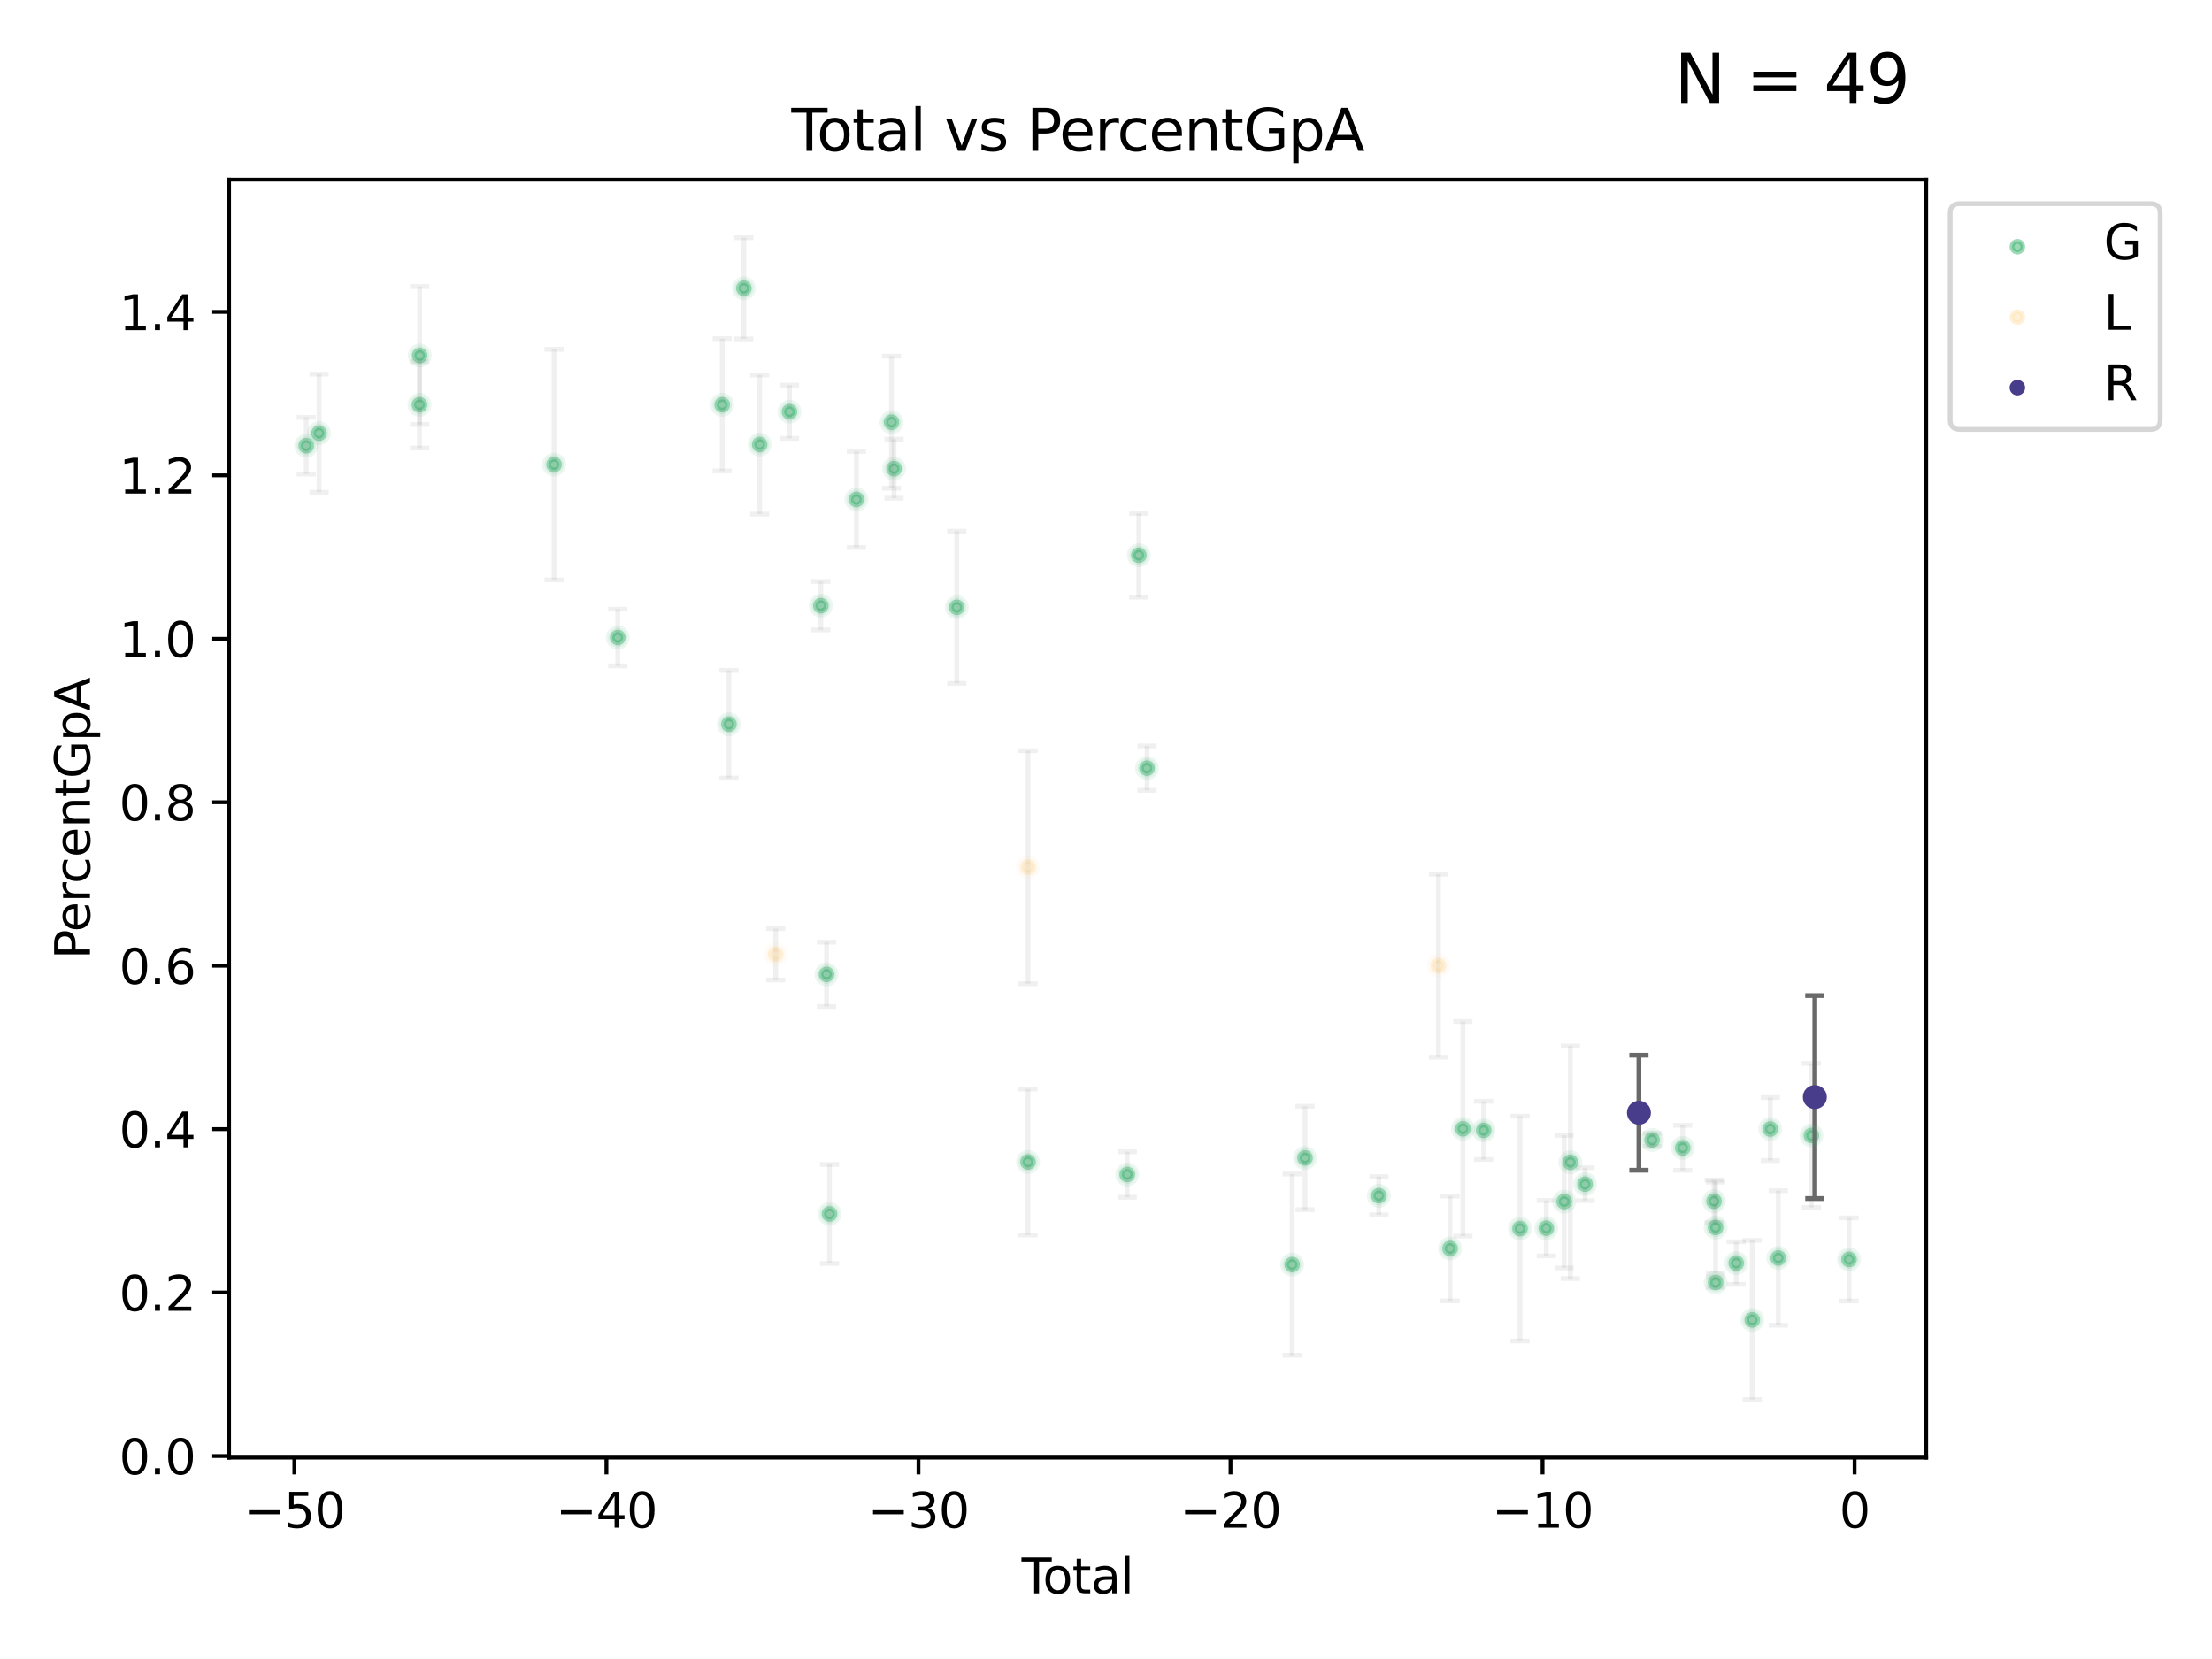 <?xml version="1.0" encoding="utf-8" standalone="no"?>
<!DOCTYPE svg PUBLIC "-//W3C//DTD SVG 1.1//EN"
  "http://www.w3.org/Graphics/SVG/1.1/DTD/svg11.dtd">
<svg xmlns:xlink="http://www.w3.org/1999/xlink" width="460.8pt" height="345.6pt" viewBox="0 0 460.8 345.6" xmlns="http://www.w3.org/2000/svg" version="1.1">
 <defs>
  <style type="text/css">*{stroke-linejoin: round; stroke-linecap: butt}</style>
 </defs>
 <g id="figure_1">
  <g id="patch_1">
   <path d="M 0 345.6 
L 460.8 345.6 
L 460.8 0 
L 0 0 
z
" style="fill: #ffffff"/>
  </g>
  <g id="axes_1">
   <g id="patch_2">
    <path d="M 47.72 303.64 
L 401.26 303.64 
L 401.26 37.422 
L 47.72 37.422 
z
" style="fill: #ffffff"/>
   </g>
   <g id="PathCollection_1">
    <defs>
     <path id="mf999945555" d="M 0 1.118 
C 0.297 1.118 0.581 1 0.791 0.791 
C 1 0.581 1.118 0.297 1.118 0 
C 1.118 -0.297 1 -0.581 0.791 -0.791 
C 0.581 -1 0.297 -1.118 0 -1.118 
C -0.297 -1.118 -0.581 -1 -0.791 -0.791 
C -1 -0.581 -1.118 -0.297 -1.118 0 
C -1.118 0.297 -1 0.581 -0.791 0.791 
C -0.581 1 -0.297 1.118 0 1.118 
z
" style="stroke: #3cb371; stroke-opacity: 0.5"/>
    </defs>
    <g clip-path="url(#pd83bb404c3)">
     <use xlink:href="#mf999945555" x="63.79" y="92.848" style="fill: #3cb371; fill-opacity: 0.5; stroke: #3cb371; stroke-opacity: 0.5"/>
     <use xlink:href="#mf999945555" x="66.464" y="90.234" style="fill: #3cb371; fill-opacity: 0.5; stroke: #3cb371; stroke-opacity: 0.5"/>
     <use xlink:href="#mf999945555" x="87.382" y="84.315" style="fill: #3cb371; fill-opacity: 0.5; stroke: #3cb371; stroke-opacity: 0.5"/>
     <use xlink:href="#mf999945555" x="87.432" y="74.062" style="fill: #3cb371; fill-opacity: 0.5; stroke: #3cb371; stroke-opacity: 0.5"/>
     <use xlink:href="#mf999945555" x="115.421" y="96.781" style="fill: #3cb371; fill-opacity: 0.5; stroke: #3cb371; stroke-opacity: 0.5"/>
     <use xlink:href="#mf999945555" x="128.687" y="132.805" style="fill: #3cb371; fill-opacity: 0.5; stroke: #3cb371; stroke-opacity: 0.5"/>
     <use xlink:href="#mf999945555" x="150.448" y="84.322" style="fill: #3cb371; fill-opacity: 0.5; stroke: #3cb371; stroke-opacity: 0.5"/>
     <use xlink:href="#mf999945555" x="151.846" y="150.87" style="fill: #3cb371; fill-opacity: 0.5; stroke: #3cb371; stroke-opacity: 0.5"/>
     <use xlink:href="#mf999945555" x="154.959" y="60.063" style="fill: #3cb371; fill-opacity: 0.5; stroke: #3cb371; stroke-opacity: 0.5"/>
     <use xlink:href="#mf999945555" x="158.254" y="92.601" style="fill: #3cb371; fill-opacity: 0.5; stroke: #3cb371; stroke-opacity: 0.5"/>
     <use xlink:href="#mf999945555" x="164.463" y="85.765" style="fill: #3cb371; fill-opacity: 0.5; stroke: #3cb371; stroke-opacity: 0.5"/>
     <use xlink:href="#mf999945555" x="170.992" y="126.166" style="fill: #3cb371; fill-opacity: 0.5; stroke: #3cb371; stroke-opacity: 0.5"/>
     <use xlink:href="#mf999945555" x="172.181" y="202.977" style="fill: #3cb371; fill-opacity: 0.5; stroke: #3cb371; stroke-opacity: 0.5"/>
     <use xlink:href="#mf999945555" x="172.8" y="252.887" style="fill: #3cb371; fill-opacity: 0.5; stroke: #3cb371; stroke-opacity: 0.5"/>
     <use xlink:href="#mf999945555" x="178.408" y="104.04" style="fill: #3cb371; fill-opacity: 0.5; stroke: #3cb371; stroke-opacity: 0.5"/>
     <use xlink:href="#mf999945555" x="185.714" y="87.951" style="fill: #3cb371; fill-opacity: 0.5; stroke: #3cb371; stroke-opacity: 0.5"/>
     <use xlink:href="#mf999945555" x="186.243" y="97.632" style="fill: #3cb371; fill-opacity: 0.5; stroke: #3cb371; stroke-opacity: 0.5"/>
     <use xlink:href="#mf999945555" x="199.315" y="126.505" style="fill: #3cb371; fill-opacity: 0.5; stroke: #3cb371; stroke-opacity: 0.5"/>
     <use xlink:href="#mf999945555" x="214.152" y="242.06" style="fill: #3cb371; fill-opacity: 0.5; stroke: #3cb371; stroke-opacity: 0.5"/>
     <use xlink:href="#mf999945555" x="234.815" y="244.668" style="fill: #3cb371; fill-opacity: 0.5; stroke: #3cb371; stroke-opacity: 0.5"/>
     <use xlink:href="#mf999945555" x="237.239" y="115.666" style="fill: #3cb371; fill-opacity: 0.5; stroke: #3cb371; stroke-opacity: 0.5"/>
     <use xlink:href="#mf999945555" x="238.945" y="160.017" style="fill: #3cb371; fill-opacity: 0.5; stroke: #3cb371; stroke-opacity: 0.5"/>
     <use xlink:href="#mf999945555" x="269.176" y="263.443" style="fill: #3cb371; fill-opacity: 0.5; stroke: #3cb371; stroke-opacity: 0.5"/>
     <use xlink:href="#mf999945555" x="271.858" y="241.218" style="fill: #3cb371; fill-opacity: 0.5; stroke: #3cb371; stroke-opacity: 0.5"/>
     <use xlink:href="#mf999945555" x="287.239" y="249.098" style="fill: #3cb371; fill-opacity: 0.5; stroke: #3cb371; stroke-opacity: 0.5"/>
     <use xlink:href="#mf999945555" x="302.076" y="260.082" style="fill: #3cb371; fill-opacity: 0.5; stroke: #3cb371; stroke-opacity: 0.5"/>
     <use xlink:href="#mf999945555" x="304.756" y="235.152" style="fill: #3cb371; fill-opacity: 0.5; stroke: #3cb371; stroke-opacity: 0.5"/>
     <use xlink:href="#mf999945555" x="309.074" y="235.473" style="fill: #3cb371; fill-opacity: 0.5; stroke: #3cb371; stroke-opacity: 0.5"/>
     <use xlink:href="#mf999945555" x="316.647" y="255.936" style="fill: #3cb371; fill-opacity: 0.5; stroke: #3cb371; stroke-opacity: 0.5"/>
     <use xlink:href="#mf999945555" x="322.117" y="255.864" style="fill: #3cb371; fill-opacity: 0.5; stroke: #3cb371; stroke-opacity: 0.5"/>
     <use xlink:href="#mf999945555" x="325.838" y="250.314" style="fill: #3cb371; fill-opacity: 0.5; stroke: #3cb371; stroke-opacity: 0.5"/>
     <use xlink:href="#mf999945555" x="327.13" y="242.129" style="fill: #3cb371; fill-opacity: 0.5; stroke: #3cb371; stroke-opacity: 0.5"/>
     <use xlink:href="#mf999945555" x="330.201" y="246.686" style="fill: #3cb371; fill-opacity: 0.5; stroke: #3cb371; stroke-opacity: 0.5"/>
     <use xlink:href="#mf999945555" x="344.169" y="237.468" style="fill: #3cb371; fill-opacity: 0.5; stroke: #3cb371; stroke-opacity: 0.5"/>
     <use xlink:href="#mf999945555" x="350.532" y="239.114" style="fill: #3cb371; fill-opacity: 0.5; stroke: #3cb371; stroke-opacity: 0.5"/>
     <use xlink:href="#mf999945555" x="357.064" y="250.239" style="fill: #3cb371; fill-opacity: 0.5; stroke: #3cb371; stroke-opacity: 0.5"/>
     <use xlink:href="#mf999945555" x="357.384" y="255.714" style="fill: #3cb371; fill-opacity: 0.5; stroke: #3cb371; stroke-opacity: 0.5"/>
     <use xlink:href="#mf999945555" x="357.39" y="267.173" style="fill: #3cb371; fill-opacity: 0.5; stroke: #3cb371; stroke-opacity: 0.5"/>
     <use xlink:href="#mf999945555" x="361.682" y="263.131" style="fill: #3cb371; fill-opacity: 0.5; stroke: #3cb371; stroke-opacity: 0.5"/>
     <use xlink:href="#mf999945555" x="365.025" y="274.97" style="fill: #3cb371; fill-opacity: 0.5; stroke: #3cb371; stroke-opacity: 0.5"/>
     <use xlink:href="#mf999945555" x="368.779" y="235.195" style="fill: #3cb371; fill-opacity: 0.5; stroke: #3cb371; stroke-opacity: 0.5"/>
     <use xlink:href="#mf999945555" x="370.45" y="262.061" style="fill: #3cb371; fill-opacity: 0.5; stroke: #3cb371; stroke-opacity: 0.5"/>
     <use xlink:href="#mf999945555" x="377.342" y="236.529" style="fill: #3cb371; fill-opacity: 0.5; stroke: #3cb371; stroke-opacity: 0.5"/>
     <use xlink:href="#mf999945555" x="385.19" y="262.367" style="fill: #3cb371; fill-opacity: 0.5; stroke: #3cb371; stroke-opacity: 0.5"/>
    </g>
   </g>
   <g id="PathCollection_2">
    <defs>
     <path id="me06748107f" d="M 0 1.118 
C 0.297 1.118 0.581 1 0.791 0.791 
C 1 0.581 1.118 0.297 1.118 0 
C 1.118 -0.297 1 -0.581 0.791 -0.791 
C 0.581 -1 0.297 -1.118 0 -1.118 
C -0.297 -1.118 -0.581 -1 -0.791 -0.791 
C -1 -0.581 -1.118 -0.297 -1.118 0 
C -1.118 0.297 -1 0.581 -0.791 0.791 
C -0.581 1 -0.297 1.118 0 1.118 
z
" style="stroke: #ffe4b5; stroke-opacity: 0.5"/>
    </defs>
    <g clip-path="url(#pd83bb404c3)">
     <use xlink:href="#me06748107f" x="161.585" y="198.801" style="fill: #ffe4b5; fill-opacity: 0.5; stroke: #ffe4b5; stroke-opacity: 0.5"/>
     <use xlink:href="#me06748107f" x="214.154" y="180.654" style="fill: #ffe4b5; fill-opacity: 0.5; stroke: #ffe4b5; stroke-opacity: 0.5"/>
     <use xlink:href="#me06748107f" x="299.66" y="201.169" style="fill: #ffe4b5; fill-opacity: 0.5; stroke: #ffe4b5; stroke-opacity: 0.5"/>
    </g>
   </g>
   <g id="PathCollection_3">
    <defs>
     <path id="m4821229716" d="M 0 1.118 
C 0.297 1.118 0.581 1 0.791 0.791 
C 1 0.581 1.118 0.297 1.118 0 
C 1.118 -0.297 1 -0.581 0.791 -0.791 
C 0.581 -1 0.297 -1.118 0 -1.118 
C -0.297 -1.118 -0.581 -1 -0.791 -0.791 
C -1 -0.581 -1.118 -0.297 -1.118 0 
C -1.118 0.297 -1 0.581 -0.791 0.791 
C -0.581 1 -0.297 1.118 0 1.118 
z
" style="stroke: #483d8b"/>
    </defs>
    <g clip-path="url(#pd83bb404c3)">
     <use xlink:href="#m4821229716" x="341.416" y="231.805" style="fill: #483d8b; stroke: #483d8b"/>
     <use xlink:href="#m4821229716" x="378.063" y="228.536" style="fill: #483d8b; stroke: #483d8b"/>
    </g>
   </g>
   <g id="matplotlib.axis_1">
    <g id="xtick_1">
     <g id="line2d_1">
      <defs>
       <path id="mb2b6e45a9a" d="M 0 0 
L 0 3.5 
" style="stroke: #000000; stroke-width: 0.8"/>
      </defs>
      <g>
       <use xlink:href="#mb2b6e45a9a" x="61.322" y="303.64" style="stroke: #000000; stroke-width: 0.8"/>
      </g>
     </g>
     <g id="text_1">
      <!-- −50 -->
      <g transform="translate(50.769 318.238)scale(0.1 -0.1)">
       <defs>
        <path id="DejaVuSans-2212" d="M 678 2272 
L 4684 2272 
L 4684 1741 
L 678 1741 
L 678 2272 
z
" transform="scale(0.016)"/>
        <path id="DejaVuSans-35" d="M 691 4666 
L 3169 4666 
L 3169 4134 
L 1269 4134 
L 1269 2991 
Q 1406 3038 1543 3061 
Q 1681 3084 1819 3084 
Q 2600 3084 3056 2656 
Q 3513 2228 3513 1497 
Q 3513 744 3044 326 
Q 2575 -91 1722 -91 
Q 1428 -91 1123 -41 
Q 819 9 494 109 
L 494 744 
Q 775 591 1075 516 
Q 1375 441 1709 441 
Q 2250 441 2565 725 
Q 2881 1009 2881 1497 
Q 2881 1984 2565 2268 
Q 2250 2553 1709 2553 
Q 1456 2553 1204 2497 
Q 953 2441 691 2322 
L 691 4666 
z
" transform="scale(0.016)"/>
        <path id="DejaVuSans-30" d="M 2034 4250 
Q 1547 4250 1301 3770 
Q 1056 3291 1056 2328 
Q 1056 1369 1301 889 
Q 1547 409 2034 409 
Q 2525 409 2770 889 
Q 3016 1369 3016 2328 
Q 3016 3291 2770 3770 
Q 2525 4250 2034 4250 
z
M 2034 4750 
Q 2819 4750 3233 4129 
Q 3647 3509 3647 2328 
Q 3647 1150 3233 529 
Q 2819 -91 2034 -91 
Q 1250 -91 836 529 
Q 422 1150 422 2328 
Q 422 3509 836 4129 
Q 1250 4750 2034 4750 
z
" transform="scale(0.016)"/>
       </defs>
       <use xlink:href="#DejaVuSans-2212"/>
       <use xlink:href="#DejaVuSans-35" x="83.789"/>
       <use xlink:href="#DejaVuSans-30" x="147.412"/>
      </g>
     </g>
    </g>
    <g id="xtick_2">
     <g id="line2d_2">
      <g>
       <use xlink:href="#mb2b6e45a9a" x="126.327" y="303.64" style="stroke: #000000; stroke-width: 0.8"/>
      </g>
     </g>
     <g id="text_2">
      <!-- −40 -->
      <g transform="translate(115.775 318.238)scale(0.1 -0.1)">
       <defs>
        <path id="DejaVuSans-34" d="M 2419 4116 
L 825 1625 
L 2419 1625 
L 2419 4116 
z
M 2253 4666 
L 3047 4666 
L 3047 1625 
L 3713 1625 
L 3713 1100 
L 3047 1100 
L 3047 0 
L 2419 0 
L 2419 1100 
L 313 1100 
L 313 1709 
L 2253 4666 
z
" transform="scale(0.016)"/>
       </defs>
       <use xlink:href="#DejaVuSans-2212"/>
       <use xlink:href="#DejaVuSans-34" x="83.789"/>
       <use xlink:href="#DejaVuSans-30" x="147.412"/>
      </g>
     </g>
    </g>
    <g id="xtick_3">
     <g id="line2d_3">
      <g>
       <use xlink:href="#mb2b6e45a9a" x="191.333" y="303.64" style="stroke: #000000; stroke-width: 0.8"/>
      </g>
     </g>
     <g id="text_3">
      <!-- −30 -->
      <g transform="translate(180.78 318.238)scale(0.1 -0.1)">
       <defs>
        <path id="DejaVuSans-33" d="M 2597 2516 
Q 3050 2419 3304 2112 
Q 3559 1806 3559 1356 
Q 3559 666 3084 287 
Q 2609 -91 1734 -91 
Q 1441 -91 1130 -33 
Q 819 25 488 141 
L 488 750 
Q 750 597 1062 519 
Q 1375 441 1716 441 
Q 2309 441 2620 675 
Q 2931 909 2931 1356 
Q 2931 1769 2642 2001 
Q 2353 2234 1838 2234 
L 1294 2234 
L 1294 2753 
L 1863 2753 
Q 2328 2753 2575 2939 
Q 2822 3125 2822 3475 
Q 2822 3834 2567 4026 
Q 2313 4219 1838 4219 
Q 1578 4219 1281 4162 
Q 984 4106 628 3988 
L 628 4550 
Q 988 4650 1302 4700 
Q 1616 4750 1894 4750 
Q 2613 4750 3031 4423 
Q 3450 4097 3450 3541 
Q 3450 3153 3228 2886 
Q 3006 2619 2597 2516 
z
" transform="scale(0.016)"/>
       </defs>
       <use xlink:href="#DejaVuSans-2212"/>
       <use xlink:href="#DejaVuSans-33" x="83.789"/>
       <use xlink:href="#DejaVuSans-30" x="147.412"/>
      </g>
     </g>
    </g>
    <g id="xtick_4">
     <g id="line2d_4">
      <g>
       <use xlink:href="#mb2b6e45a9a" x="256.338" y="303.64" style="stroke: #000000; stroke-width: 0.8"/>
      </g>
     </g>
     <g id="text_4">
      <!-- −20 -->
      <g transform="translate(245.786 318.238)scale(0.1 -0.1)">
       <defs>
        <path id="DejaVuSans-32" d="M 1228 531 
L 3431 531 
L 3431 0 
L 469 0 
L 469 531 
Q 828 903 1448 1529 
Q 2069 2156 2228 2338 
Q 2531 2678 2651 2914 
Q 2772 3150 2772 3378 
Q 2772 3750 2511 3984 
Q 2250 4219 1831 4219 
Q 1534 4219 1204 4116 
Q 875 4013 500 3803 
L 500 4441 
Q 881 4594 1212 4672 
Q 1544 4750 1819 4750 
Q 2544 4750 2975 4387 
Q 3406 4025 3406 3419 
Q 3406 3131 3298 2873 
Q 3191 2616 2906 2266 
Q 2828 2175 2409 1742 
Q 1991 1309 1228 531 
z
" transform="scale(0.016)"/>
       </defs>
       <use xlink:href="#DejaVuSans-2212"/>
       <use xlink:href="#DejaVuSans-32" x="83.789"/>
       <use xlink:href="#DejaVuSans-30" x="147.412"/>
      </g>
     </g>
    </g>
    <g id="xtick_5">
     <g id="line2d_5">
      <g>
       <use xlink:href="#mb2b6e45a9a" x="321.343" y="303.64" style="stroke: #000000; stroke-width: 0.8"/>
      </g>
     </g>
     <g id="text_5">
      <!-- −10 -->
      <g transform="translate(310.791 318.238)scale(0.1 -0.1)">
       <defs>
        <path id="DejaVuSans-31" d="M 794 531 
L 1825 531 
L 1825 4091 
L 703 3866 
L 703 4441 
L 1819 4666 
L 2450 4666 
L 2450 531 
L 3481 531 
L 3481 0 
L 794 0 
L 794 531 
z
" transform="scale(0.016)"/>
       </defs>
       <use xlink:href="#DejaVuSans-2212"/>
       <use xlink:href="#DejaVuSans-31" x="83.789"/>
       <use xlink:href="#DejaVuSans-30" x="147.412"/>
      </g>
     </g>
    </g>
    <g id="xtick_6">
     <g id="line2d_6">
      <g>
       <use xlink:href="#mb2b6e45a9a" x="386.349" y="303.64" style="stroke: #000000; stroke-width: 0.8"/>
      </g>
     </g>
     <g id="text_6">
      <!-- 0 -->
      <g transform="translate(383.168 318.238)scale(0.1 -0.1)">
       <use xlink:href="#DejaVuSans-30"/>
      </g>
     </g>
    </g>
    <g id="text_7">
     <!-- Total -->
     <g transform="translate(212.813 331.917)scale(0.1 -0.1)">
      <defs>
       <path id="DejaVuSans-54" d="M -19 4666 
L 3928 4666 
L 3928 4134 
L 2272 4134 
L 2272 0 
L 1638 0 
L 1638 4134 
L -19 4134 
L -19 4666 
z
" transform="scale(0.016)"/>
       <path id="DejaVuSans-6f" d="M 1959 3097 
Q 1497 3097 1228 2736 
Q 959 2375 959 1747 
Q 959 1119 1226 758 
Q 1494 397 1959 397 
Q 2419 397 2687 759 
Q 2956 1122 2956 1747 
Q 2956 2369 2687 2733 
Q 2419 3097 1959 3097 
z
M 1959 3584 
Q 2709 3584 3137 3096 
Q 3566 2609 3566 1747 
Q 3566 888 3137 398 
Q 2709 -91 1959 -91 
Q 1206 -91 779 398 
Q 353 888 353 1747 
Q 353 2609 779 3096 
Q 1206 3584 1959 3584 
z
" transform="scale(0.016)"/>
       <path id="DejaVuSans-74" d="M 1172 4494 
L 1172 3500 
L 2356 3500 
L 2356 3053 
L 1172 3053 
L 1172 1153 
Q 1172 725 1289 603 
Q 1406 481 1766 481 
L 2356 481 
L 2356 0 
L 1766 0 
Q 1100 0 847 248 
Q 594 497 594 1153 
L 594 3053 
L 172 3053 
L 172 3500 
L 594 3500 
L 594 4494 
L 1172 4494 
z
" transform="scale(0.016)"/>
       <path id="DejaVuSans-61" d="M 2194 1759 
Q 1497 1759 1228 1600 
Q 959 1441 959 1056 
Q 959 750 1161 570 
Q 1363 391 1709 391 
Q 2188 391 2477 730 
Q 2766 1069 2766 1631 
L 2766 1759 
L 2194 1759 
z
M 3341 1997 
L 3341 0 
L 2766 0 
L 2766 531 
Q 2569 213 2275 61 
Q 1981 -91 1556 -91 
Q 1019 -91 701 211 
Q 384 513 384 1019 
Q 384 1609 779 1909 
Q 1175 2209 1959 2209 
L 2766 2209 
L 2766 2266 
Q 2766 2663 2505 2880 
Q 2244 3097 1772 3097 
Q 1472 3097 1187 3025 
Q 903 2953 641 2809 
L 641 3341 
Q 956 3463 1253 3523 
Q 1550 3584 1831 3584 
Q 2591 3584 2966 3190 
Q 3341 2797 3341 1997 
z
" transform="scale(0.016)"/>
       <path id="DejaVuSans-6c" d="M 603 4863 
L 1178 4863 
L 1178 0 
L 603 0 
L 603 4863 
z
" transform="scale(0.016)"/>
      </defs>
      <use xlink:href="#DejaVuSans-54"/>
      <use xlink:href="#DejaVuSans-6f" x="44.084"/>
      <use xlink:href="#DejaVuSans-74" x="105.266"/>
      <use xlink:href="#DejaVuSans-61" x="144.475"/>
      <use xlink:href="#DejaVuSans-6c" x="205.754"/>
     </g>
    </g>
   </g>
   <g id="matplotlib.axis_2">
    <g id="ytick_1">
     <g id="line2d_7">
      <defs>
       <path id="mb6f049b145" d="M 0 0 
L -3.5 0 
" style="stroke: #000000; stroke-width: 0.8"/>
      </defs>
      <g>
       <use xlink:href="#mb6f049b145" x="47.72" y="303.314" style="stroke: #000000; stroke-width: 0.8"/>
      </g>
     </g>
     <g id="text_8">
      <!-- 0.0 -->
      <g transform="translate(24.817 307.113)scale(0.1 -0.1)">
       <defs>
        <path id="DejaVuSans-2e" d="M 684 794 
L 1344 794 
L 1344 0 
L 684 0 
L 684 794 
z
" transform="scale(0.016)"/>
       </defs>
       <use xlink:href="#DejaVuSans-30"/>
       <use xlink:href="#DejaVuSans-2e" x="63.623"/>
       <use xlink:href="#DejaVuSans-30" x="95.41"/>
      </g>
     </g>
    </g>
    <g id="ytick_2">
     <g id="line2d_8">
      <g>
       <use xlink:href="#mb6f049b145" x="47.72" y="269.265" style="stroke: #000000; stroke-width: 0.8"/>
      </g>
     </g>
     <g id="text_9">
      <!-- 0.2 -->
      <g transform="translate(24.817 273.064)scale(0.1 -0.1)">
       <use xlink:href="#DejaVuSans-30"/>
       <use xlink:href="#DejaVuSans-2e" x="63.623"/>
       <use xlink:href="#DejaVuSans-32" x="95.41"/>
      </g>
     </g>
    </g>
    <g id="ytick_3">
     <g id="line2d_9">
      <g>
       <use xlink:href="#mb6f049b145" x="47.72" y="235.216" style="stroke: #000000; stroke-width: 0.8"/>
      </g>
     </g>
     <g id="text_10">
      <!-- 0.4 -->
      <g transform="translate(24.817 239.015)scale(0.1 -0.1)">
       <use xlink:href="#DejaVuSans-30"/>
       <use xlink:href="#DejaVuSans-2e" x="63.623"/>
       <use xlink:href="#DejaVuSans-34" x="95.41"/>
      </g>
     </g>
    </g>
    <g id="ytick_4">
     <g id="line2d_10">
      <g>
       <use xlink:href="#mb6f049b145" x="47.72" y="201.167" style="stroke: #000000; stroke-width: 0.8"/>
      </g>
     </g>
     <g id="text_11">
      <!-- 0.6 -->
      <g transform="translate(24.817 204.966)scale(0.1 -0.1)">
       <defs>
        <path id="DejaVuSans-36" d="M 2113 2584 
Q 1688 2584 1439 2293 
Q 1191 2003 1191 1497 
Q 1191 994 1439 701 
Q 1688 409 2113 409 
Q 2538 409 2786 701 
Q 3034 994 3034 1497 
Q 3034 2003 2786 2293 
Q 2538 2584 2113 2584 
z
M 3366 4563 
L 3366 3988 
Q 3128 4100 2886 4159 
Q 2644 4219 2406 4219 
Q 1781 4219 1451 3797 
Q 1122 3375 1075 2522 
Q 1259 2794 1537 2939 
Q 1816 3084 2150 3084 
Q 2853 3084 3261 2657 
Q 3669 2231 3669 1497 
Q 3669 778 3244 343 
Q 2819 -91 2113 -91 
Q 1303 -91 875 529 
Q 447 1150 447 2328 
Q 447 3434 972 4092 
Q 1497 4750 2381 4750 
Q 2619 4750 2861 4703 
Q 3103 4656 3366 4563 
z
" transform="scale(0.016)"/>
       </defs>
       <use xlink:href="#DejaVuSans-30"/>
       <use xlink:href="#DejaVuSans-2e" x="63.623"/>
       <use xlink:href="#DejaVuSans-36" x="95.41"/>
      </g>
     </g>
    </g>
    <g id="ytick_5">
     <g id="line2d_11">
      <g>
       <use xlink:href="#mb6f049b145" x="47.72" y="167.118" style="stroke: #000000; stroke-width: 0.8"/>
      </g>
     </g>
     <g id="text_12">
      <!-- 0.8 -->
      <g transform="translate(24.817 170.917)scale(0.1 -0.1)">
       <defs>
        <path id="DejaVuSans-38" d="M 2034 2216 
Q 1584 2216 1326 1975 
Q 1069 1734 1069 1313 
Q 1069 891 1326 650 
Q 1584 409 2034 409 
Q 2484 409 2743 651 
Q 3003 894 3003 1313 
Q 3003 1734 2745 1975 
Q 2488 2216 2034 2216 
z
M 1403 2484 
Q 997 2584 770 2862 
Q 544 3141 544 3541 
Q 544 4100 942 4425 
Q 1341 4750 2034 4750 
Q 2731 4750 3128 4425 
Q 3525 4100 3525 3541 
Q 3525 3141 3298 2862 
Q 3072 2584 2669 2484 
Q 3125 2378 3379 2068 
Q 3634 1759 3634 1313 
Q 3634 634 3220 271 
Q 2806 -91 2034 -91 
Q 1263 -91 848 271 
Q 434 634 434 1313 
Q 434 1759 690 2068 
Q 947 2378 1403 2484 
z
M 1172 3481 
Q 1172 3119 1398 2916 
Q 1625 2713 2034 2713 
Q 2441 2713 2670 2916 
Q 2900 3119 2900 3481 
Q 2900 3844 2670 4047 
Q 2441 4250 2034 4250 
Q 1625 4250 1398 4047 
Q 1172 3844 1172 3481 
z
" transform="scale(0.016)"/>
       </defs>
       <use xlink:href="#DejaVuSans-30"/>
       <use xlink:href="#DejaVuSans-2e" x="63.623"/>
       <use xlink:href="#DejaVuSans-38" x="95.41"/>
      </g>
     </g>
    </g>
    <g id="ytick_6">
     <g id="line2d_12">
      <g>
       <use xlink:href="#mb6f049b145" x="47.72" y="133.069" style="stroke: #000000; stroke-width: 0.8"/>
      </g>
     </g>
     <g id="text_13">
      <!-- 1.0 -->
      <g transform="translate(24.817 136.868)scale(0.1 -0.1)">
       <use xlink:href="#DejaVuSans-31"/>
       <use xlink:href="#DejaVuSans-2e" x="63.623"/>
       <use xlink:href="#DejaVuSans-30" x="95.41"/>
      </g>
     </g>
    </g>
    <g id="ytick_7">
     <g id="line2d_13">
      <g>
       <use xlink:href="#mb6f049b145" x="47.72" y="99.02" style="stroke: #000000; stroke-width: 0.8"/>
      </g>
     </g>
     <g id="text_14">
      <!-- 1.2 -->
      <g transform="translate(24.817 102.819)scale(0.1 -0.1)">
       <use xlink:href="#DejaVuSans-31"/>
       <use xlink:href="#DejaVuSans-2e" x="63.623"/>
       <use xlink:href="#DejaVuSans-32" x="95.41"/>
      </g>
     </g>
    </g>
    <g id="ytick_8">
     <g id="line2d_14">
      <g>
       <use xlink:href="#mb6f049b145" x="47.72" y="64.971" style="stroke: #000000; stroke-width: 0.8"/>
      </g>
     </g>
     <g id="text_15">
      <!-- 1.4 -->
      <g transform="translate(24.817 68.77)scale(0.1 -0.1)">
       <use xlink:href="#DejaVuSans-31"/>
       <use xlink:href="#DejaVuSans-2e" x="63.623"/>
       <use xlink:href="#DejaVuSans-34" x="95.41"/>
      </g>
     </g>
    </g>
    <g id="text_16">
     <!-- PercentGpA -->
     <g transform="translate(18.737 199.807)rotate(-90)scale(0.1 -0.1)">
      <defs>
       <path id="DejaVuSans-50" d="M 1259 4147 
L 1259 2394 
L 2053 2394 
Q 2494 2394 2734 2622 
Q 2975 2850 2975 3272 
Q 2975 3691 2734 3919 
Q 2494 4147 2053 4147 
L 1259 4147 
z
M 628 4666 
L 2053 4666 
Q 2838 4666 3239 4311 
Q 3641 3956 3641 3272 
Q 3641 2581 3239 2228 
Q 2838 1875 2053 1875 
L 1259 1875 
L 1259 0 
L 628 0 
L 628 4666 
z
" transform="scale(0.016)"/>
       <path id="DejaVuSans-65" d="M 3597 1894 
L 3597 1613 
L 953 1613 
Q 991 1019 1311 708 
Q 1631 397 2203 397 
Q 2534 397 2845 478 
Q 3156 559 3463 722 
L 3463 178 
Q 3153 47 2828 -22 
Q 2503 -91 2169 -91 
Q 1331 -91 842 396 
Q 353 884 353 1716 
Q 353 2575 817 3079 
Q 1281 3584 2069 3584 
Q 2775 3584 3186 3129 
Q 3597 2675 3597 1894 
z
M 3022 2063 
Q 3016 2534 2758 2815 
Q 2500 3097 2075 3097 
Q 1594 3097 1305 2825 
Q 1016 2553 972 2059 
L 3022 2063 
z
" transform="scale(0.016)"/>
       <path id="DejaVuSans-72" d="M 2631 2963 
Q 2534 3019 2420 3045 
Q 2306 3072 2169 3072 
Q 1681 3072 1420 2755 
Q 1159 2438 1159 1844 
L 1159 0 
L 581 0 
L 581 3500 
L 1159 3500 
L 1159 2956 
Q 1341 3275 1631 3429 
Q 1922 3584 2338 3584 
Q 2397 3584 2469 3576 
Q 2541 3569 2628 3553 
L 2631 2963 
z
" transform="scale(0.016)"/>
       <path id="DejaVuSans-63" d="M 3122 3366 
L 3122 2828 
Q 2878 2963 2633 3030 
Q 2388 3097 2138 3097 
Q 1578 3097 1268 2742 
Q 959 2388 959 1747 
Q 959 1106 1268 751 
Q 1578 397 2138 397 
Q 2388 397 2633 464 
Q 2878 531 3122 666 
L 3122 134 
Q 2881 22 2623 -34 
Q 2366 -91 2075 -91 
Q 1284 -91 818 406 
Q 353 903 353 1747 
Q 353 2603 823 3093 
Q 1294 3584 2113 3584 
Q 2378 3584 2631 3529 
Q 2884 3475 3122 3366 
z
" transform="scale(0.016)"/>
       <path id="DejaVuSans-6e" d="M 3513 2113 
L 3513 0 
L 2938 0 
L 2938 2094 
Q 2938 2591 2744 2837 
Q 2550 3084 2163 3084 
Q 1697 3084 1428 2787 
Q 1159 2491 1159 1978 
L 1159 0 
L 581 0 
L 581 3500 
L 1159 3500 
L 1159 2956 
Q 1366 3272 1645 3428 
Q 1925 3584 2291 3584 
Q 2894 3584 3203 3211 
Q 3513 2838 3513 2113 
z
" transform="scale(0.016)"/>
       <path id="DejaVuSans-47" d="M 3809 666 
L 3809 1919 
L 2778 1919 
L 2778 2438 
L 4434 2438 
L 4434 434 
Q 4069 175 3628 42 
Q 3188 -91 2688 -91 
Q 1594 -91 976 548 
Q 359 1188 359 2328 
Q 359 3472 976 4111 
Q 1594 4750 2688 4750 
Q 3144 4750 3555 4637 
Q 3966 4525 4313 4306 
L 4313 3634 
Q 3963 3931 3569 4081 
Q 3175 4231 2741 4231 
Q 1884 4231 1454 3753 
Q 1025 3275 1025 2328 
Q 1025 1384 1454 906 
Q 1884 428 2741 428 
Q 3075 428 3337 486 
Q 3600 544 3809 666 
z
" transform="scale(0.016)"/>
       <path id="DejaVuSans-70" d="M 1159 525 
L 1159 -1331 
L 581 -1331 
L 581 3500 
L 1159 3500 
L 1159 2969 
Q 1341 3281 1617 3432 
Q 1894 3584 2278 3584 
Q 2916 3584 3314 3078 
Q 3713 2572 3713 1747 
Q 3713 922 3314 415 
Q 2916 -91 2278 -91 
Q 1894 -91 1617 61 
Q 1341 213 1159 525 
z
M 3116 1747 
Q 3116 2381 2855 2742 
Q 2594 3103 2138 3103 
Q 1681 3103 1420 2742 
Q 1159 2381 1159 1747 
Q 1159 1113 1420 752 
Q 1681 391 2138 391 
Q 2594 391 2855 752 
Q 3116 1113 3116 1747 
z
" transform="scale(0.016)"/>
       <path id="DejaVuSans-41" d="M 2188 4044 
L 1331 1722 
L 3047 1722 
L 2188 4044 
z
M 1831 4666 
L 2547 4666 
L 4325 0 
L 3669 0 
L 3244 1197 
L 1141 1197 
L 716 0 
L 50 0 
L 1831 4666 
z
" transform="scale(0.016)"/>
      </defs>
      <use xlink:href="#DejaVuSans-50"/>
      <use xlink:href="#DejaVuSans-65" x="56.678"/>
      <use xlink:href="#DejaVuSans-72" x="118.201"/>
      <use xlink:href="#DejaVuSans-63" x="157.064"/>
      <use xlink:href="#DejaVuSans-65" x="212.045"/>
      <use xlink:href="#DejaVuSans-6e" x="273.568"/>
      <use xlink:href="#DejaVuSans-74" x="336.947"/>
      <use xlink:href="#DejaVuSans-47" x="376.156"/>
      <use xlink:href="#DejaVuSans-70" x="453.646"/>
      <use xlink:href="#DejaVuSans-41" x="517.123"/>
     </g>
    </g>
   </g>
   <g id="LineCollection_1">
    <path d="M 63.79 98.752 
L 63.79 86.943 
" clip-path="url(#pd83bb404c3)" style="fill: none; stroke: #696969; stroke-opacity: 0.1"/>
    <path d="M 66.464 102.535 
L 66.464 77.934 
" clip-path="url(#pd83bb404c3)" style="fill: none; stroke: #696969; stroke-opacity: 0.1"/>
    <path d="M 87.382 93.334 
L 87.382 75.297 
" clip-path="url(#pd83bb404c3)" style="fill: none; stroke: #696969; stroke-opacity: 0.1"/>
    <path d="M 87.432 88.432 
L 87.432 59.692 
" clip-path="url(#pd83bb404c3)" style="fill: none; stroke: #696969; stroke-opacity: 0.1"/>
    <path d="M 115.421 120.794 
L 115.421 72.768 
" clip-path="url(#pd83bb404c3)" style="fill: none; stroke: #696969; stroke-opacity: 0.1"/>
    <path d="M 128.687 138.715 
L 128.687 126.896 
" clip-path="url(#pd83bb404c3)" style="fill: none; stroke: #696969; stroke-opacity: 0.1"/>
    <path d="M 150.448 98.104 
L 150.448 70.54 
" clip-path="url(#pd83bb404c3)" style="fill: none; stroke: #696969; stroke-opacity: 0.1"/>
    <path d="M 151.846 162.089 
L 151.846 139.652 
" clip-path="url(#pd83bb404c3)" style="fill: none; stroke: #696969; stroke-opacity: 0.1"/>
    <path d="M 154.959 70.604 
L 154.959 49.523 
" clip-path="url(#pd83bb404c3)" style="fill: none; stroke: #696969; stroke-opacity: 0.1"/>
    <path d="M 158.254 107.095 
L 158.254 78.106 
" clip-path="url(#pd83bb404c3)" style="fill: none; stroke: #696969; stroke-opacity: 0.1"/>
    <path d="M 164.463 91.312 
L 164.463 80.219 
" clip-path="url(#pd83bb404c3)" style="fill: none; stroke: #696969; stroke-opacity: 0.1"/>
    <path d="M 170.992 131.213 
L 170.992 121.12 
" clip-path="url(#pd83bb404c3)" style="fill: none; stroke: #696969; stroke-opacity: 0.1"/>
    <path d="M 172.181 209.68 
L 172.181 196.274 
" clip-path="url(#pd83bb404c3)" style="fill: none; stroke: #696969; stroke-opacity: 0.1"/>
    <path d="M 172.8 263.2 
L 172.8 242.573 
" clip-path="url(#pd83bb404c3)" style="fill: none; stroke: #696969; stroke-opacity: 0.1"/>
    <path d="M 178.408 114.045 
L 178.408 94.035 
" clip-path="url(#pd83bb404c3)" style="fill: none; stroke: #696969; stroke-opacity: 0.1"/>
    <path d="M 185.714 101.711 
L 185.714 74.192 
" clip-path="url(#pd83bb404c3)" style="fill: none; stroke: #696969; stroke-opacity: 0.1"/>
    <path d="M 186.243 103.779 
L 186.243 91.486 
" clip-path="url(#pd83bb404c3)" style="fill: none; stroke: #696969; stroke-opacity: 0.1"/>
    <path d="M 199.315 142.361 
L 199.315 110.648 
" clip-path="url(#pd83bb404c3)" style="fill: none; stroke: #696969; stroke-opacity: 0.1"/>
    <path d="M 214.152 257.259 
L 214.152 226.861 
" clip-path="url(#pd83bb404c3)" style="fill: none; stroke: #696969; stroke-opacity: 0.1"/>
    <path d="M 234.815 249.413 
L 234.815 239.924 
" clip-path="url(#pd83bb404c3)" style="fill: none; stroke: #696969; stroke-opacity: 0.1"/>
    <path d="M 237.239 124.386 
L 237.239 106.946 
" clip-path="url(#pd83bb404c3)" style="fill: none; stroke: #696969; stroke-opacity: 0.1"/>
    <path d="M 238.945 164.647 
L 238.945 155.387 
" clip-path="url(#pd83bb404c3)" style="fill: none; stroke: #696969; stroke-opacity: 0.1"/>
    <path d="M 269.176 282.323 
L 269.176 244.562 
" clip-path="url(#pd83bb404c3)" style="fill: none; stroke: #696969; stroke-opacity: 0.1"/>
    <path d="M 271.858 251.989 
L 271.858 230.447 
" clip-path="url(#pd83bb404c3)" style="fill: none; stroke: #696969; stroke-opacity: 0.1"/>
    <path d="M 287.239 253.078 
L 287.239 245.119 
" clip-path="url(#pd83bb404c3)" style="fill: none; stroke: #696969; stroke-opacity: 0.1"/>
    <path d="M 302.076 270.992 
L 302.076 249.173 
" clip-path="url(#pd83bb404c3)" style="fill: none; stroke: #696969; stroke-opacity: 0.1"/>
    <path d="M 304.756 257.505 
L 304.756 212.799 
" clip-path="url(#pd83bb404c3)" style="fill: none; stroke: #696969; stroke-opacity: 0.1"/>
    <path d="M 309.074 241.541 
L 309.074 229.405 
" clip-path="url(#pd83bb404c3)" style="fill: none; stroke: #696969; stroke-opacity: 0.1"/>
    <path d="M 316.647 279.352 
L 316.647 232.52 
" clip-path="url(#pd83bb404c3)" style="fill: none; stroke: #696969; stroke-opacity: 0.1"/>
    <path d="M 322.117 261.632 
L 322.117 250.096 
" clip-path="url(#pd83bb404c3)" style="fill: none; stroke: #696969; stroke-opacity: 0.1"/>
    <path d="M 325.838 264.121 
L 325.838 236.506 
" clip-path="url(#pd83bb404c3)" style="fill: none; stroke: #696969; stroke-opacity: 0.1"/>
    <path d="M 327.13 266.342 
L 327.13 217.915 
" clip-path="url(#pd83bb404c3)" style="fill: none; stroke: #696969; stroke-opacity: 0.1"/>
    <path d="M 330.201 250.116 
L 330.201 243.256 
" clip-path="url(#pd83bb404c3)" style="fill: none; stroke: #696969; stroke-opacity: 0.1"/>
    <path d="M 344.169 238.85 
L 344.169 236.086 
" clip-path="url(#pd83bb404c3)" style="fill: none; stroke: #696969; stroke-opacity: 0.1"/>
    <path d="M 350.532 243.802 
L 350.532 234.426 
" clip-path="url(#pd83bb404c3)" style="fill: none; stroke: #696969; stroke-opacity: 0.1"/>
    <path d="M 357.064 254.67 
L 357.064 245.807 
" clip-path="url(#pd83bb404c3)" style="fill: none; stroke: #696969; stroke-opacity: 0.1"/>
    <path d="M 357.384 265.176 
L 357.384 246.252 
" clip-path="url(#pd83bb404c3)" style="fill: none; stroke: #696969; stroke-opacity: 0.1"/>
    <path d="M 357.39 268.22 
L 357.39 266.126 
" clip-path="url(#pd83bb404c3)" style="fill: none; stroke: #696969; stroke-opacity: 0.1"/>
    <path d="M 361.682 267.562 
L 361.682 258.7 
" clip-path="url(#pd83bb404c3)" style="fill: none; stroke: #696969; stroke-opacity: 0.1"/>
    <path d="M 365.025 291.539 
L 365.025 258.4 
" clip-path="url(#pd83bb404c3)" style="fill: none; stroke: #696969; stroke-opacity: 0.1"/>
    <path d="M 368.779 241.754 
L 368.779 228.635 
" clip-path="url(#pd83bb404c3)" style="fill: none; stroke: #696969; stroke-opacity: 0.1"/>
    <path d="M 370.45 276.082 
L 370.45 248.04 
" clip-path="url(#pd83bb404c3)" style="fill: none; stroke: #696969; stroke-opacity: 0.1"/>
    <path d="M 377.342 251.541 
L 377.342 221.517 
" clip-path="url(#pd83bb404c3)" style="fill: none; stroke: #696969; stroke-opacity: 0.1"/>
    <path d="M 385.19 271.031 
L 385.19 253.704 
" clip-path="url(#pd83bb404c3)" style="fill: none; stroke: #696969; stroke-opacity: 0.1"/>
   </g>
   <g id="line2d_15">
    <defs>
     <path id="m7d9492df11" d="M 2 0 
L -2 -0 
" style="stroke: #696969; stroke-opacity: 0.1"/>
    </defs>
    <g clip-path="url(#pd83bb404c3)">
     <use xlink:href="#m7d9492df11" x="63.79" y="98.752" style="fill: #696969; fill-opacity: 0.1; stroke: #696969; stroke-opacity: 0.1"/>
     <use xlink:href="#m7d9492df11" x="66.464" y="102.535" style="fill: #696969; fill-opacity: 0.1; stroke: #696969; stroke-opacity: 0.1"/>
     <use xlink:href="#m7d9492df11" x="87.382" y="93.334" style="fill: #696969; fill-opacity: 0.1; stroke: #696969; stroke-opacity: 0.1"/>
     <use xlink:href="#m7d9492df11" x="87.432" y="88.432" style="fill: #696969; fill-opacity: 0.1; stroke: #696969; stroke-opacity: 0.1"/>
     <use xlink:href="#m7d9492df11" x="115.421" y="120.794" style="fill: #696969; fill-opacity: 0.1; stroke: #696969; stroke-opacity: 0.1"/>
     <use xlink:href="#m7d9492df11" x="128.687" y="138.715" style="fill: #696969; fill-opacity: 0.1; stroke: #696969; stroke-opacity: 0.1"/>
     <use xlink:href="#m7d9492df11" x="150.448" y="98.104" style="fill: #696969; fill-opacity: 0.1; stroke: #696969; stroke-opacity: 0.1"/>
     <use xlink:href="#m7d9492df11" x="151.846" y="162.089" style="fill: #696969; fill-opacity: 0.1; stroke: #696969; stroke-opacity: 0.1"/>
     <use xlink:href="#m7d9492df11" x="154.959" y="70.604" style="fill: #696969; fill-opacity: 0.1; stroke: #696969; stroke-opacity: 0.1"/>
     <use xlink:href="#m7d9492df11" x="158.254" y="107.095" style="fill: #696969; fill-opacity: 0.1; stroke: #696969; stroke-opacity: 0.1"/>
     <use xlink:href="#m7d9492df11" x="164.463" y="91.312" style="fill: #696969; fill-opacity: 0.1; stroke: #696969; stroke-opacity: 0.1"/>
     <use xlink:href="#m7d9492df11" x="170.992" y="131.213" style="fill: #696969; fill-opacity: 0.1; stroke: #696969; stroke-opacity: 0.1"/>
     <use xlink:href="#m7d9492df11" x="172.181" y="209.68" style="fill: #696969; fill-opacity: 0.1; stroke: #696969; stroke-opacity: 0.1"/>
     <use xlink:href="#m7d9492df11" x="172.8" y="263.2" style="fill: #696969; fill-opacity: 0.1; stroke: #696969; stroke-opacity: 0.1"/>
     <use xlink:href="#m7d9492df11" x="178.408" y="114.045" style="fill: #696969; fill-opacity: 0.1; stroke: #696969; stroke-opacity: 0.1"/>
     <use xlink:href="#m7d9492df11" x="185.714" y="101.711" style="fill: #696969; fill-opacity: 0.1; stroke: #696969; stroke-opacity: 0.1"/>
     <use xlink:href="#m7d9492df11" x="186.243" y="103.779" style="fill: #696969; fill-opacity: 0.1; stroke: #696969; stroke-opacity: 0.1"/>
     <use xlink:href="#m7d9492df11" x="199.315" y="142.361" style="fill: #696969; fill-opacity: 0.1; stroke: #696969; stroke-opacity: 0.1"/>
     <use xlink:href="#m7d9492df11" x="214.152" y="257.259" style="fill: #696969; fill-opacity: 0.1; stroke: #696969; stroke-opacity: 0.1"/>
     <use xlink:href="#m7d9492df11" x="234.815" y="249.413" style="fill: #696969; fill-opacity: 0.1; stroke: #696969; stroke-opacity: 0.1"/>
     <use xlink:href="#m7d9492df11" x="237.239" y="124.386" style="fill: #696969; fill-opacity: 0.1; stroke: #696969; stroke-opacity: 0.1"/>
     <use xlink:href="#m7d9492df11" x="238.945" y="164.647" style="fill: #696969; fill-opacity: 0.1; stroke: #696969; stroke-opacity: 0.1"/>
     <use xlink:href="#m7d9492df11" x="269.176" y="282.323" style="fill: #696969; fill-opacity: 0.1; stroke: #696969; stroke-opacity: 0.1"/>
     <use xlink:href="#m7d9492df11" x="271.858" y="251.989" style="fill: #696969; fill-opacity: 0.1; stroke: #696969; stroke-opacity: 0.1"/>
     <use xlink:href="#m7d9492df11" x="287.239" y="253.078" style="fill: #696969; fill-opacity: 0.1; stroke: #696969; stroke-opacity: 0.1"/>
     <use xlink:href="#m7d9492df11" x="302.076" y="270.992" style="fill: #696969; fill-opacity: 0.1; stroke: #696969; stroke-opacity: 0.1"/>
     <use xlink:href="#m7d9492df11" x="304.756" y="257.505" style="fill: #696969; fill-opacity: 0.1; stroke: #696969; stroke-opacity: 0.1"/>
     <use xlink:href="#m7d9492df11" x="309.074" y="241.541" style="fill: #696969; fill-opacity: 0.1; stroke: #696969; stroke-opacity: 0.1"/>
     <use xlink:href="#m7d9492df11" x="316.647" y="279.352" style="fill: #696969; fill-opacity: 0.1; stroke: #696969; stroke-opacity: 0.1"/>
     <use xlink:href="#m7d9492df11" x="322.117" y="261.632" style="fill: #696969; fill-opacity: 0.1; stroke: #696969; stroke-opacity: 0.1"/>
     <use xlink:href="#m7d9492df11" x="325.838" y="264.121" style="fill: #696969; fill-opacity: 0.1; stroke: #696969; stroke-opacity: 0.1"/>
     <use xlink:href="#m7d9492df11" x="327.13" y="266.342" style="fill: #696969; fill-opacity: 0.1; stroke: #696969; stroke-opacity: 0.1"/>
     <use xlink:href="#m7d9492df11" x="330.201" y="250.116" style="fill: #696969; fill-opacity: 0.1; stroke: #696969; stroke-opacity: 0.1"/>
     <use xlink:href="#m7d9492df11" x="344.169" y="238.85" style="fill: #696969; fill-opacity: 0.1; stroke: #696969; stroke-opacity: 0.1"/>
     <use xlink:href="#m7d9492df11" x="350.532" y="243.802" style="fill: #696969; fill-opacity: 0.1; stroke: #696969; stroke-opacity: 0.1"/>
     <use xlink:href="#m7d9492df11" x="357.064" y="254.67" style="fill: #696969; fill-opacity: 0.1; stroke: #696969; stroke-opacity: 0.1"/>
     <use xlink:href="#m7d9492df11" x="357.384" y="265.176" style="fill: #696969; fill-opacity: 0.1; stroke: #696969; stroke-opacity: 0.1"/>
     <use xlink:href="#m7d9492df11" x="357.39" y="268.22" style="fill: #696969; fill-opacity: 0.1; stroke: #696969; stroke-opacity: 0.1"/>
     <use xlink:href="#m7d9492df11" x="361.682" y="267.562" style="fill: #696969; fill-opacity: 0.1; stroke: #696969; stroke-opacity: 0.1"/>
     <use xlink:href="#m7d9492df11" x="365.025" y="291.539" style="fill: #696969; fill-opacity: 0.1; stroke: #696969; stroke-opacity: 0.1"/>
     <use xlink:href="#m7d9492df11" x="368.779" y="241.754" style="fill: #696969; fill-opacity: 0.1; stroke: #696969; stroke-opacity: 0.1"/>
     <use xlink:href="#m7d9492df11" x="370.45" y="276.082" style="fill: #696969; fill-opacity: 0.1; stroke: #696969; stroke-opacity: 0.1"/>
     <use xlink:href="#m7d9492df11" x="377.342" y="251.541" style="fill: #696969; fill-opacity: 0.1; stroke: #696969; stroke-opacity: 0.1"/>
     <use xlink:href="#m7d9492df11" x="385.19" y="271.031" style="fill: #696969; fill-opacity: 0.1; stroke: #696969; stroke-opacity: 0.1"/>
    </g>
   </g>
   <g id="line2d_16">
    <g clip-path="url(#pd83bb404c3)">
     <use xlink:href="#m7d9492df11" x="63.79" y="86.943" style="fill: #696969; fill-opacity: 0.1; stroke: #696969; stroke-opacity: 0.1"/>
     <use xlink:href="#m7d9492df11" x="66.464" y="77.934" style="fill: #696969; fill-opacity: 0.1; stroke: #696969; stroke-opacity: 0.1"/>
     <use xlink:href="#m7d9492df11" x="87.382" y="75.297" style="fill: #696969; fill-opacity: 0.1; stroke: #696969; stroke-opacity: 0.1"/>
     <use xlink:href="#m7d9492df11" x="87.432" y="59.692" style="fill: #696969; fill-opacity: 0.1; stroke: #696969; stroke-opacity: 0.1"/>
     <use xlink:href="#m7d9492df11" x="115.421" y="72.768" style="fill: #696969; fill-opacity: 0.1; stroke: #696969; stroke-opacity: 0.1"/>
     <use xlink:href="#m7d9492df11" x="128.687" y="126.896" style="fill: #696969; fill-opacity: 0.1; stroke: #696969; stroke-opacity: 0.1"/>
     <use xlink:href="#m7d9492df11" x="150.448" y="70.54" style="fill: #696969; fill-opacity: 0.1; stroke: #696969; stroke-opacity: 0.1"/>
     <use xlink:href="#m7d9492df11" x="151.846" y="139.652" style="fill: #696969; fill-opacity: 0.1; stroke: #696969; stroke-opacity: 0.1"/>
     <use xlink:href="#m7d9492df11" x="154.959" y="49.523" style="fill: #696969; fill-opacity: 0.1; stroke: #696969; stroke-opacity: 0.1"/>
     <use xlink:href="#m7d9492df11" x="158.254" y="78.106" style="fill: #696969; fill-opacity: 0.1; stroke: #696969; stroke-opacity: 0.1"/>
     <use xlink:href="#m7d9492df11" x="164.463" y="80.219" style="fill: #696969; fill-opacity: 0.1; stroke: #696969; stroke-opacity: 0.1"/>
     <use xlink:href="#m7d9492df11" x="170.992" y="121.12" style="fill: #696969; fill-opacity: 0.1; stroke: #696969; stroke-opacity: 0.1"/>
     <use xlink:href="#m7d9492df11" x="172.181" y="196.274" style="fill: #696969; fill-opacity: 0.1; stroke: #696969; stroke-opacity: 0.1"/>
     <use xlink:href="#m7d9492df11" x="172.8" y="242.573" style="fill: #696969; fill-opacity: 0.1; stroke: #696969; stroke-opacity: 0.1"/>
     <use xlink:href="#m7d9492df11" x="178.408" y="94.035" style="fill: #696969; fill-opacity: 0.1; stroke: #696969; stroke-opacity: 0.1"/>
     <use xlink:href="#m7d9492df11" x="185.714" y="74.192" style="fill: #696969; fill-opacity: 0.1; stroke: #696969; stroke-opacity: 0.1"/>
     <use xlink:href="#m7d9492df11" x="186.243" y="91.486" style="fill: #696969; fill-opacity: 0.1; stroke: #696969; stroke-opacity: 0.1"/>
     <use xlink:href="#m7d9492df11" x="199.315" y="110.648" style="fill: #696969; fill-opacity: 0.1; stroke: #696969; stroke-opacity: 0.1"/>
     <use xlink:href="#m7d9492df11" x="214.152" y="226.861" style="fill: #696969; fill-opacity: 0.1; stroke: #696969; stroke-opacity: 0.1"/>
     <use xlink:href="#m7d9492df11" x="234.815" y="239.924" style="fill: #696969; fill-opacity: 0.1; stroke: #696969; stroke-opacity: 0.1"/>
     <use xlink:href="#m7d9492df11" x="237.239" y="106.946" style="fill: #696969; fill-opacity: 0.1; stroke: #696969; stroke-opacity: 0.1"/>
     <use xlink:href="#m7d9492df11" x="238.945" y="155.387" style="fill: #696969; fill-opacity: 0.1; stroke: #696969; stroke-opacity: 0.1"/>
     <use xlink:href="#m7d9492df11" x="269.176" y="244.562" style="fill: #696969; fill-opacity: 0.1; stroke: #696969; stroke-opacity: 0.1"/>
     <use xlink:href="#m7d9492df11" x="271.858" y="230.447" style="fill: #696969; fill-opacity: 0.1; stroke: #696969; stroke-opacity: 0.1"/>
     <use xlink:href="#m7d9492df11" x="287.239" y="245.119" style="fill: #696969; fill-opacity: 0.1; stroke: #696969; stroke-opacity: 0.1"/>
     <use xlink:href="#m7d9492df11" x="302.076" y="249.173" style="fill: #696969; fill-opacity: 0.1; stroke: #696969; stroke-opacity: 0.1"/>
     <use xlink:href="#m7d9492df11" x="304.756" y="212.799" style="fill: #696969; fill-opacity: 0.1; stroke: #696969; stroke-opacity: 0.1"/>
     <use xlink:href="#m7d9492df11" x="309.074" y="229.405" style="fill: #696969; fill-opacity: 0.1; stroke: #696969; stroke-opacity: 0.1"/>
     <use xlink:href="#m7d9492df11" x="316.647" y="232.52" style="fill: #696969; fill-opacity: 0.1; stroke: #696969; stroke-opacity: 0.1"/>
     <use xlink:href="#m7d9492df11" x="322.117" y="250.096" style="fill: #696969; fill-opacity: 0.1; stroke: #696969; stroke-opacity: 0.1"/>
     <use xlink:href="#m7d9492df11" x="325.838" y="236.506" style="fill: #696969; fill-opacity: 0.1; stroke: #696969; stroke-opacity: 0.1"/>
     <use xlink:href="#m7d9492df11" x="327.13" y="217.915" style="fill: #696969; fill-opacity: 0.1; stroke: #696969; stroke-opacity: 0.1"/>
     <use xlink:href="#m7d9492df11" x="330.201" y="243.256" style="fill: #696969; fill-opacity: 0.1; stroke: #696969; stroke-opacity: 0.1"/>
     <use xlink:href="#m7d9492df11" x="344.169" y="236.086" style="fill: #696969; fill-opacity: 0.1; stroke: #696969; stroke-opacity: 0.1"/>
     <use xlink:href="#m7d9492df11" x="350.532" y="234.426" style="fill: #696969; fill-opacity: 0.1; stroke: #696969; stroke-opacity: 0.1"/>
     <use xlink:href="#m7d9492df11" x="357.064" y="245.807" style="fill: #696969; fill-opacity: 0.1; stroke: #696969; stroke-opacity: 0.1"/>
     <use xlink:href="#m7d9492df11" x="357.384" y="246.252" style="fill: #696969; fill-opacity: 0.1; stroke: #696969; stroke-opacity: 0.1"/>
     <use xlink:href="#m7d9492df11" x="357.39" y="266.126" style="fill: #696969; fill-opacity: 0.1; stroke: #696969; stroke-opacity: 0.1"/>
     <use xlink:href="#m7d9492df11" x="361.682" y="258.7" style="fill: #696969; fill-opacity: 0.1; stroke: #696969; stroke-opacity: 0.1"/>
     <use xlink:href="#m7d9492df11" x="365.025" y="258.4" style="fill: #696969; fill-opacity: 0.1; stroke: #696969; stroke-opacity: 0.1"/>
     <use xlink:href="#m7d9492df11" x="368.779" y="228.635" style="fill: #696969; fill-opacity: 0.1; stroke: #696969; stroke-opacity: 0.1"/>
     <use xlink:href="#m7d9492df11" x="370.45" y="248.04" style="fill: #696969; fill-opacity: 0.1; stroke: #696969; stroke-opacity: 0.1"/>
     <use xlink:href="#m7d9492df11" x="377.342" y="221.517" style="fill: #696969; fill-opacity: 0.1; stroke: #696969; stroke-opacity: 0.1"/>
     <use xlink:href="#m7d9492df11" x="385.19" y="253.704" style="fill: #696969; fill-opacity: 0.1; stroke: #696969; stroke-opacity: 0.1"/>
    </g>
   </g>
   <g id="LineCollection_2">
    <path d="M 161.585 204.155 
L 161.585 193.446 
" clip-path="url(#pd83bb404c3)" style="fill: none; stroke: #696969; stroke-opacity: 0.1"/>
    <path d="M 214.154 204.919 
L 214.154 156.388 
" clip-path="url(#pd83bb404c3)" style="fill: none; stroke: #696969; stroke-opacity: 0.1"/>
    <path d="M 299.66 220.229 
L 299.66 182.109 
" clip-path="url(#pd83bb404c3)" style="fill: none; stroke: #696969; stroke-opacity: 0.1"/>
   </g>
   <g id="line2d_17">
    <g clip-path="url(#pd83bb404c3)">
     <use xlink:href="#m7d9492df11" x="161.585" y="204.155" style="fill: #696969; fill-opacity: 0.1; stroke: #696969; stroke-opacity: 0.1"/>
     <use xlink:href="#m7d9492df11" x="214.154" y="204.919" style="fill: #696969; fill-opacity: 0.1; stroke: #696969; stroke-opacity: 0.1"/>
     <use xlink:href="#m7d9492df11" x="299.66" y="220.229" style="fill: #696969; fill-opacity: 0.1; stroke: #696969; stroke-opacity: 0.1"/>
    </g>
   </g>
   <g id="line2d_18">
    <g clip-path="url(#pd83bb404c3)">
     <use xlink:href="#m7d9492df11" x="161.585" y="193.446" style="fill: #696969; fill-opacity: 0.1; stroke: #696969; stroke-opacity: 0.1"/>
     <use xlink:href="#m7d9492df11" x="214.154" y="156.388" style="fill: #696969; fill-opacity: 0.1; stroke: #696969; stroke-opacity: 0.1"/>
     <use xlink:href="#m7d9492df11" x="299.66" y="182.109" style="fill: #696969; fill-opacity: 0.1; stroke: #696969; stroke-opacity: 0.1"/>
    </g>
   </g>
   <g id="LineCollection_3">
    <path d="M 341.416 243.783 
L 341.416 219.827 
" clip-path="url(#pd83bb404c3)" style="fill: none; stroke: #696969"/>
    <path d="M 378.063 249.681 
L 378.063 207.39 
" clip-path="url(#pd83bb404c3)" style="fill: none; stroke: #696969"/>
   </g>
   <g id="line2d_19">
    <defs>
     <path id="m14ffdf352b" d="M 2 0 
L -2 -0 
" style="stroke: #696969"/>
    </defs>
    <g clip-path="url(#pd83bb404c3)">
     <use xlink:href="#m14ffdf352b" x="341.416" y="243.783" style="fill: #696969; stroke: #696969"/>
     <use xlink:href="#m14ffdf352b" x="378.063" y="249.681" style="fill: #696969; stroke: #696969"/>
    </g>
   </g>
   <g id="line2d_20">
    <g clip-path="url(#pd83bb404c3)">
     <use xlink:href="#m14ffdf352b" x="341.416" y="219.827" style="fill: #696969; stroke: #696969"/>
     <use xlink:href="#m14ffdf352b" x="378.063" y="207.39" style="fill: #696969; stroke: #696969"/>
    </g>
   </g>
   <g id="line2d_21">
    <defs>
     <path id="mb562ef4247" d="M 0 2 
C 0.53 2 1.039 1.789 1.414 1.414 
C 1.789 1.039 2 0.53 2 0 
C 2 -0.53 1.789 -1.039 1.414 -1.414 
C 1.039 -1.789 0.53 -2 0 -2 
C -0.53 -2 -1.039 -1.789 -1.414 -1.414 
C -1.789 -1.039 -2 -0.53 -2 0 
C -2 0.53 -1.789 1.039 -1.414 1.414 
C -1.039 1.789 -0.53 2 0 2 
z
" style="stroke: #3cb371; stroke-opacity: 0.1"/>
    </defs>
    <g clip-path="url(#pd83bb404c3)">
     <use xlink:href="#mb562ef4247" x="63.79" y="92.848" style="fill: #3cb371; fill-opacity: 0.1; stroke: #3cb371; stroke-opacity: 0.1"/>
     <use xlink:href="#mb562ef4247" x="66.464" y="90.234" style="fill: #3cb371; fill-opacity: 0.1; stroke: #3cb371; stroke-opacity: 0.1"/>
     <use xlink:href="#mb562ef4247" x="87.382" y="84.315" style="fill: #3cb371; fill-opacity: 0.1; stroke: #3cb371; stroke-opacity: 0.1"/>
     <use xlink:href="#mb562ef4247" x="87.432" y="74.062" style="fill: #3cb371; fill-opacity: 0.1; stroke: #3cb371; stroke-opacity: 0.1"/>
     <use xlink:href="#mb562ef4247" x="115.421" y="96.781" style="fill: #3cb371; fill-opacity: 0.1; stroke: #3cb371; stroke-opacity: 0.1"/>
     <use xlink:href="#mb562ef4247" x="128.687" y="132.805" style="fill: #3cb371; fill-opacity: 0.1; stroke: #3cb371; stroke-opacity: 0.1"/>
     <use xlink:href="#mb562ef4247" x="150.448" y="84.322" style="fill: #3cb371; fill-opacity: 0.1; stroke: #3cb371; stroke-opacity: 0.1"/>
     <use xlink:href="#mb562ef4247" x="151.846" y="150.87" style="fill: #3cb371; fill-opacity: 0.1; stroke: #3cb371; stroke-opacity: 0.1"/>
     <use xlink:href="#mb562ef4247" x="154.959" y="60.063" style="fill: #3cb371; fill-opacity: 0.1; stroke: #3cb371; stroke-opacity: 0.1"/>
     <use xlink:href="#mb562ef4247" x="158.254" y="92.601" style="fill: #3cb371; fill-opacity: 0.1; stroke: #3cb371; stroke-opacity: 0.1"/>
     <use xlink:href="#mb562ef4247" x="164.463" y="85.765" style="fill: #3cb371; fill-opacity: 0.1; stroke: #3cb371; stroke-opacity: 0.1"/>
     <use xlink:href="#mb562ef4247" x="170.992" y="126.166" style="fill: #3cb371; fill-opacity: 0.1; stroke: #3cb371; stroke-opacity: 0.1"/>
     <use xlink:href="#mb562ef4247" x="172.181" y="202.977" style="fill: #3cb371; fill-opacity: 0.1; stroke: #3cb371; stroke-opacity: 0.1"/>
     <use xlink:href="#mb562ef4247" x="172.8" y="252.887" style="fill: #3cb371; fill-opacity: 0.1; stroke: #3cb371; stroke-opacity: 0.1"/>
     <use xlink:href="#mb562ef4247" x="178.408" y="104.04" style="fill: #3cb371; fill-opacity: 0.1; stroke: #3cb371; stroke-opacity: 0.1"/>
     <use xlink:href="#mb562ef4247" x="185.714" y="87.951" style="fill: #3cb371; fill-opacity: 0.1; stroke: #3cb371; stroke-opacity: 0.1"/>
     <use xlink:href="#mb562ef4247" x="186.243" y="97.632" style="fill: #3cb371; fill-opacity: 0.1; stroke: #3cb371; stroke-opacity: 0.1"/>
     <use xlink:href="#mb562ef4247" x="199.315" y="126.505" style="fill: #3cb371; fill-opacity: 0.1; stroke: #3cb371; stroke-opacity: 0.1"/>
     <use xlink:href="#mb562ef4247" x="214.152" y="242.06" style="fill: #3cb371; fill-opacity: 0.1; stroke: #3cb371; stroke-opacity: 0.1"/>
     <use xlink:href="#mb562ef4247" x="234.815" y="244.668" style="fill: #3cb371; fill-opacity: 0.1; stroke: #3cb371; stroke-opacity: 0.1"/>
     <use xlink:href="#mb562ef4247" x="237.239" y="115.666" style="fill: #3cb371; fill-opacity: 0.1; stroke: #3cb371; stroke-opacity: 0.1"/>
     <use xlink:href="#mb562ef4247" x="238.945" y="160.017" style="fill: #3cb371; fill-opacity: 0.1; stroke: #3cb371; stroke-opacity: 0.1"/>
     <use xlink:href="#mb562ef4247" x="269.176" y="263.443" style="fill: #3cb371; fill-opacity: 0.1; stroke: #3cb371; stroke-opacity: 0.1"/>
     <use xlink:href="#mb562ef4247" x="271.858" y="241.218" style="fill: #3cb371; fill-opacity: 0.1; stroke: #3cb371; stroke-opacity: 0.1"/>
     <use xlink:href="#mb562ef4247" x="287.239" y="249.098" style="fill: #3cb371; fill-opacity: 0.1; stroke: #3cb371; stroke-opacity: 0.1"/>
     <use xlink:href="#mb562ef4247" x="302.076" y="260.082" style="fill: #3cb371; fill-opacity: 0.1; stroke: #3cb371; stroke-opacity: 0.1"/>
     <use xlink:href="#mb562ef4247" x="304.756" y="235.152" style="fill: #3cb371; fill-opacity: 0.1; stroke: #3cb371; stroke-opacity: 0.1"/>
     <use xlink:href="#mb562ef4247" x="309.074" y="235.473" style="fill: #3cb371; fill-opacity: 0.1; stroke: #3cb371; stroke-opacity: 0.1"/>
     <use xlink:href="#mb562ef4247" x="316.647" y="255.936" style="fill: #3cb371; fill-opacity: 0.1; stroke: #3cb371; stroke-opacity: 0.1"/>
     <use xlink:href="#mb562ef4247" x="322.117" y="255.864" style="fill: #3cb371; fill-opacity: 0.1; stroke: #3cb371; stroke-opacity: 0.1"/>
     <use xlink:href="#mb562ef4247" x="325.838" y="250.314" style="fill: #3cb371; fill-opacity: 0.1; stroke: #3cb371; stroke-opacity: 0.1"/>
     <use xlink:href="#mb562ef4247" x="327.13" y="242.129" style="fill: #3cb371; fill-opacity: 0.1; stroke: #3cb371; stroke-opacity: 0.1"/>
     <use xlink:href="#mb562ef4247" x="330.201" y="246.686" style="fill: #3cb371; fill-opacity: 0.1; stroke: #3cb371; stroke-opacity: 0.1"/>
     <use xlink:href="#mb562ef4247" x="344.169" y="237.468" style="fill: #3cb371; fill-opacity: 0.1; stroke: #3cb371; stroke-opacity: 0.1"/>
     <use xlink:href="#mb562ef4247" x="350.532" y="239.114" style="fill: #3cb371; fill-opacity: 0.1; stroke: #3cb371; stroke-opacity: 0.1"/>
     <use xlink:href="#mb562ef4247" x="357.064" y="250.239" style="fill: #3cb371; fill-opacity: 0.1; stroke: #3cb371; stroke-opacity: 0.1"/>
     <use xlink:href="#mb562ef4247" x="357.384" y="255.714" style="fill: #3cb371; fill-opacity: 0.1; stroke: #3cb371; stroke-opacity: 0.1"/>
     <use xlink:href="#mb562ef4247" x="357.39" y="267.173" style="fill: #3cb371; fill-opacity: 0.1; stroke: #3cb371; stroke-opacity: 0.1"/>
     <use xlink:href="#mb562ef4247" x="361.682" y="263.131" style="fill: #3cb371; fill-opacity: 0.1; stroke: #3cb371; stroke-opacity: 0.1"/>
     <use xlink:href="#mb562ef4247" x="365.025" y="274.97" style="fill: #3cb371; fill-opacity: 0.1; stroke: #3cb371; stroke-opacity: 0.1"/>
     <use xlink:href="#mb562ef4247" x="368.779" y="235.195" style="fill: #3cb371; fill-opacity: 0.1; stroke: #3cb371; stroke-opacity: 0.1"/>
     <use xlink:href="#mb562ef4247" x="370.45" y="262.061" style="fill: #3cb371; fill-opacity: 0.1; stroke: #3cb371; stroke-opacity: 0.1"/>
     <use xlink:href="#mb562ef4247" x="377.342" y="236.529" style="fill: #3cb371; fill-opacity: 0.1; stroke: #3cb371; stroke-opacity: 0.1"/>
     <use xlink:href="#mb562ef4247" x="385.19" y="262.367" style="fill: #3cb371; fill-opacity: 0.1; stroke: #3cb371; stroke-opacity: 0.1"/>
    </g>
   </g>
   <g id="line2d_22">
    <defs>
     <path id="mebcca2560b" d="M 0 2 
C 0.53 2 1.039 1.789 1.414 1.414 
C 1.789 1.039 2 0.53 2 0 
C 2 -0.53 1.789 -1.039 1.414 -1.414 
C 1.039 -1.789 0.53 -2 0 -2 
C -0.53 -2 -1.039 -1.789 -1.414 -1.414 
C -1.789 -1.039 -2 -0.53 -2 0 
C -2 0.53 -1.789 1.039 -1.414 1.414 
C -1.039 1.789 -0.53 2 0 2 
z
" style="stroke: #ffe4b5; stroke-opacity: 0.1"/>
    </defs>
    <g clip-path="url(#pd83bb404c3)">
     <use xlink:href="#mebcca2560b" x="161.585" y="198.801" style="fill: #ffe4b5; fill-opacity: 0.1; stroke: #ffe4b5; stroke-opacity: 0.1"/>
     <use xlink:href="#mebcca2560b" x="214.154" y="180.654" style="fill: #ffe4b5; fill-opacity: 0.1; stroke: #ffe4b5; stroke-opacity: 0.1"/>
     <use xlink:href="#mebcca2560b" x="299.66" y="201.169" style="fill: #ffe4b5; fill-opacity: 0.1; stroke: #ffe4b5; stroke-opacity: 0.1"/>
    </g>
   </g>
   <g id="line2d_23">
    <defs>
     <path id="m9f705e5663" d="M 0 2 
C 0.53 2 1.039 1.789 1.414 1.414 
C 1.789 1.039 2 0.53 2 0 
C 2 -0.53 1.789 -1.039 1.414 -1.414 
C 1.039 -1.789 0.53 -2 0 -2 
C -0.53 -2 -1.039 -1.789 -1.414 -1.414 
C -1.789 -1.039 -2 -0.53 -2 0 
C -2 0.53 -1.789 1.039 -1.414 1.414 
C -1.039 1.789 -0.53 2 0 2 
z
" style="stroke: #483d8b"/>
    </defs>
    <g clip-path="url(#pd83bb404c3)">
     <use xlink:href="#m9f705e5663" x="341.416" y="231.805" style="fill: #483d8b; stroke: #483d8b"/>
     <use xlink:href="#m9f705e5663" x="378.063" y="228.536" style="fill: #483d8b; stroke: #483d8b"/>
    </g>
   </g>
   <g id="patch_3">
    <path d="M 47.72 303.64 
L 47.72 37.422 
" style="fill: none; stroke: #000000; stroke-width: 0.8; stroke-linejoin: miter; stroke-linecap: square"/>
   </g>
   <g id="patch_4">
    <path d="M 401.26 303.64 
L 401.26 37.422 
" style="fill: none; stroke: #000000; stroke-width: 0.8; stroke-linejoin: miter; stroke-linecap: square"/>
   </g>
   <g id="patch_5">
    <path d="M 47.72 303.64 
L 401.26 303.64 
" style="fill: none; stroke: #000000; stroke-width: 0.8; stroke-linejoin: miter; stroke-linecap: square"/>
   </g>
   <g id="patch_6">
    <path d="M 47.72 37.422 
L 401.26 37.422 
" style="fill: none; stroke: #000000; stroke-width: 0.8; stroke-linejoin: miter; stroke-linecap: square"/>
   </g>
   <g id="text_17">
    <!-- N = 49 -->
    <g transform="translate(348.806 21.438)scale(0.14 -0.14)">
     <defs>
      <path id="DejaVuSans-4e" d="M 628 4666 
L 1478 4666 
L 3547 763 
L 3547 4666 
L 4159 4666 
L 4159 0 
L 3309 0 
L 1241 3903 
L 1241 0 
L 628 0 
L 628 4666 
z
" transform="scale(0.016)"/>
      <path id="DejaVuSans-20" transform="scale(0.016)"/>
      <path id="DejaVuSans-3d" d="M 678 2906 
L 4684 2906 
L 4684 2381 
L 678 2381 
L 678 2906 
z
M 678 1631 
L 4684 1631 
L 4684 1100 
L 678 1100 
L 678 1631 
z
" transform="scale(0.016)"/>
      <path id="DejaVuSans-39" d="M 703 97 
L 703 672 
Q 941 559 1184 500 
Q 1428 441 1663 441 
Q 2288 441 2617 861 
Q 2947 1281 2994 2138 
Q 2813 1869 2534 1725 
Q 2256 1581 1919 1581 
Q 1219 1581 811 2004 
Q 403 2428 403 3163 
Q 403 3881 828 4315 
Q 1253 4750 1959 4750 
Q 2769 4750 3195 4129 
Q 3622 3509 3622 2328 
Q 3622 1225 3098 567 
Q 2575 -91 1691 -91 
Q 1453 -91 1209 -44 
Q 966 3 703 97 
z
M 1959 2075 
Q 2384 2075 2632 2365 
Q 2881 2656 2881 3163 
Q 2881 3666 2632 3958 
Q 2384 4250 1959 4250 
Q 1534 4250 1286 3958 
Q 1038 3666 1038 3163 
Q 1038 2656 1286 2365 
Q 1534 2075 1959 2075 
z
" transform="scale(0.016)"/>
     </defs>
     <use xlink:href="#DejaVuSans-4e"/>
     <use xlink:href="#DejaVuSans-20" x="74.805"/>
     <use xlink:href="#DejaVuSans-3d" x="106.592"/>
     <use xlink:href="#DejaVuSans-20" x="190.381"/>
     <use xlink:href="#DejaVuSans-34" x="222.168"/>
     <use xlink:href="#DejaVuSans-39" x="285.791"/>
    </g>
   </g>
   <g id="text_18">
    <!-- Total vs PercentGpA -->
    <g transform="translate(164.856 31.422)scale(0.12 -0.12)">
     <defs>
      <path id="DejaVuSans-76" d="M 191 3500 
L 800 3500 
L 1894 563 
L 2988 3500 
L 3597 3500 
L 2284 0 
L 1503 0 
L 191 3500 
z
" transform="scale(0.016)"/>
      <path id="DejaVuSans-73" d="M 2834 3397 
L 2834 2853 
Q 2591 2978 2328 3040 
Q 2066 3103 1784 3103 
Q 1356 3103 1142 2972 
Q 928 2841 928 2578 
Q 928 2378 1081 2264 
Q 1234 2150 1697 2047 
L 1894 2003 
Q 2506 1872 2764 1633 
Q 3022 1394 3022 966 
Q 3022 478 2636 193 
Q 2250 -91 1575 -91 
Q 1294 -91 989 -36 
Q 684 19 347 128 
L 347 722 
Q 666 556 975 473 
Q 1284 391 1588 391 
Q 1994 391 2212 530 
Q 2431 669 2431 922 
Q 2431 1156 2273 1281 
Q 2116 1406 1581 1522 
L 1381 1569 
Q 847 1681 609 1914 
Q 372 2147 372 2553 
Q 372 3047 722 3315 
Q 1072 3584 1716 3584 
Q 2034 3584 2315 3537 
Q 2597 3491 2834 3397 
z
" transform="scale(0.016)"/>
     </defs>
     <use xlink:href="#DejaVuSans-54"/>
     <use xlink:href="#DejaVuSans-6f" x="44.084"/>
     <use xlink:href="#DejaVuSans-74" x="105.266"/>
     <use xlink:href="#DejaVuSans-61" x="144.475"/>
     <use xlink:href="#DejaVuSans-6c" x="205.754"/>
     <use xlink:href="#DejaVuSans-20" x="233.537"/>
     <use xlink:href="#DejaVuSans-76" x="265.324"/>
     <use xlink:href="#DejaVuSans-73" x="324.504"/>
     <use xlink:href="#DejaVuSans-20" x="376.604"/>
     <use xlink:href="#DejaVuSans-50" x="408.391"/>
     <use xlink:href="#DejaVuSans-65" x="465.068"/>
     <use xlink:href="#DejaVuSans-72" x="526.592"/>
     <use xlink:href="#DejaVuSans-63" x="565.455"/>
     <use xlink:href="#DejaVuSans-65" x="620.436"/>
     <use xlink:href="#DejaVuSans-6e" x="681.959"/>
     <use xlink:href="#DejaVuSans-74" x="745.338"/>
     <use xlink:href="#DejaVuSans-47" x="784.547"/>
     <use xlink:href="#DejaVuSans-70" x="862.037"/>
     <use xlink:href="#DejaVuSans-41" x="925.514"/>
    </g>
   </g>
   <g id="legend_1">
    <g id="patch_7">
     <path d="M 408.26 89.456 
L 448.008 89.456 
Q 450.008 89.456 450.008 87.456 
L 450.008 44.422 
Q 450.008 42.422 448.008 42.422 
L 408.26 42.422 
Q 406.26 42.422 406.26 44.422 
L 406.26 87.456 
Q 406.26 89.456 408.26 89.456 
z
" style="fill: #ffffff; opacity: 0.8; stroke: #cccccc; stroke-linejoin: miter"/>
    </g>
    <g id="PathCollection_4">
     <g>
      <use xlink:href="#mf999945555" x="420.26" y="51.395" style="fill: #3cb371; fill-opacity: 0.5; stroke: #3cb371; stroke-opacity: 0.5"/>
     </g>
    </g>
    <g id="text_19">
     <!-- G -->
     <g transform="translate(438.26 54.02)scale(0.1 -0.1)">
      <use xlink:href="#DejaVuSans-47"/>
     </g>
    </g>
    <g id="PathCollection_5">
     <g>
      <use xlink:href="#me06748107f" x="420.26" y="66.073" style="fill: #ffe4b5; fill-opacity: 0.5; stroke: #ffe4b5; stroke-opacity: 0.5"/>
     </g>
    </g>
    <g id="text_20">
     <!-- L -->
     <g transform="translate(438.26 68.698)scale(0.1 -0.1)">
      <defs>
       <path id="DejaVuSans-4c" d="M 628 4666 
L 1259 4666 
L 1259 531 
L 3531 531 
L 3531 0 
L 628 0 
L 628 4666 
z
" transform="scale(0.016)"/>
      </defs>
      <use xlink:href="#DejaVuSans-4c"/>
     </g>
    </g>
    <g id="PathCollection_6">
     <g>
      <use xlink:href="#m4821229716" x="420.26" y="80.752" style="fill: #483d8b; stroke: #483d8b"/>
     </g>
    </g>
    <g id="text_21">
     <!-- R -->
     <g transform="translate(438.26 83.377)scale(0.1 -0.1)">
      <defs>
       <path id="DejaVuSans-52" d="M 2841 2188 
Q 3044 2119 3236 1894 
Q 3428 1669 3622 1275 
L 4263 0 
L 3584 0 
L 2988 1197 
Q 2756 1666 2539 1819 
Q 2322 1972 1947 1972 
L 1259 1972 
L 1259 0 
L 628 0 
L 628 4666 
L 2053 4666 
Q 2853 4666 3247 4331 
Q 3641 3997 3641 3322 
Q 3641 2881 3436 2590 
Q 3231 2300 2841 2188 
z
M 1259 4147 
L 1259 2491 
L 2053 2491 
Q 2509 2491 2742 2702 
Q 2975 2913 2975 3322 
Q 2975 3731 2742 3939 
Q 2509 4147 2053 4147 
L 1259 4147 
z
" transform="scale(0.016)"/>
      </defs>
      <use xlink:href="#DejaVuSans-52"/>
     </g>
    </g>
   </g>
  </g>
 </g>
 <defs>
  <clipPath id="pd83bb404c3">
   <rect x="47.72" y="37.422" width="353.54" height="266.218"/>
  </clipPath>
 </defs>
</svg>
